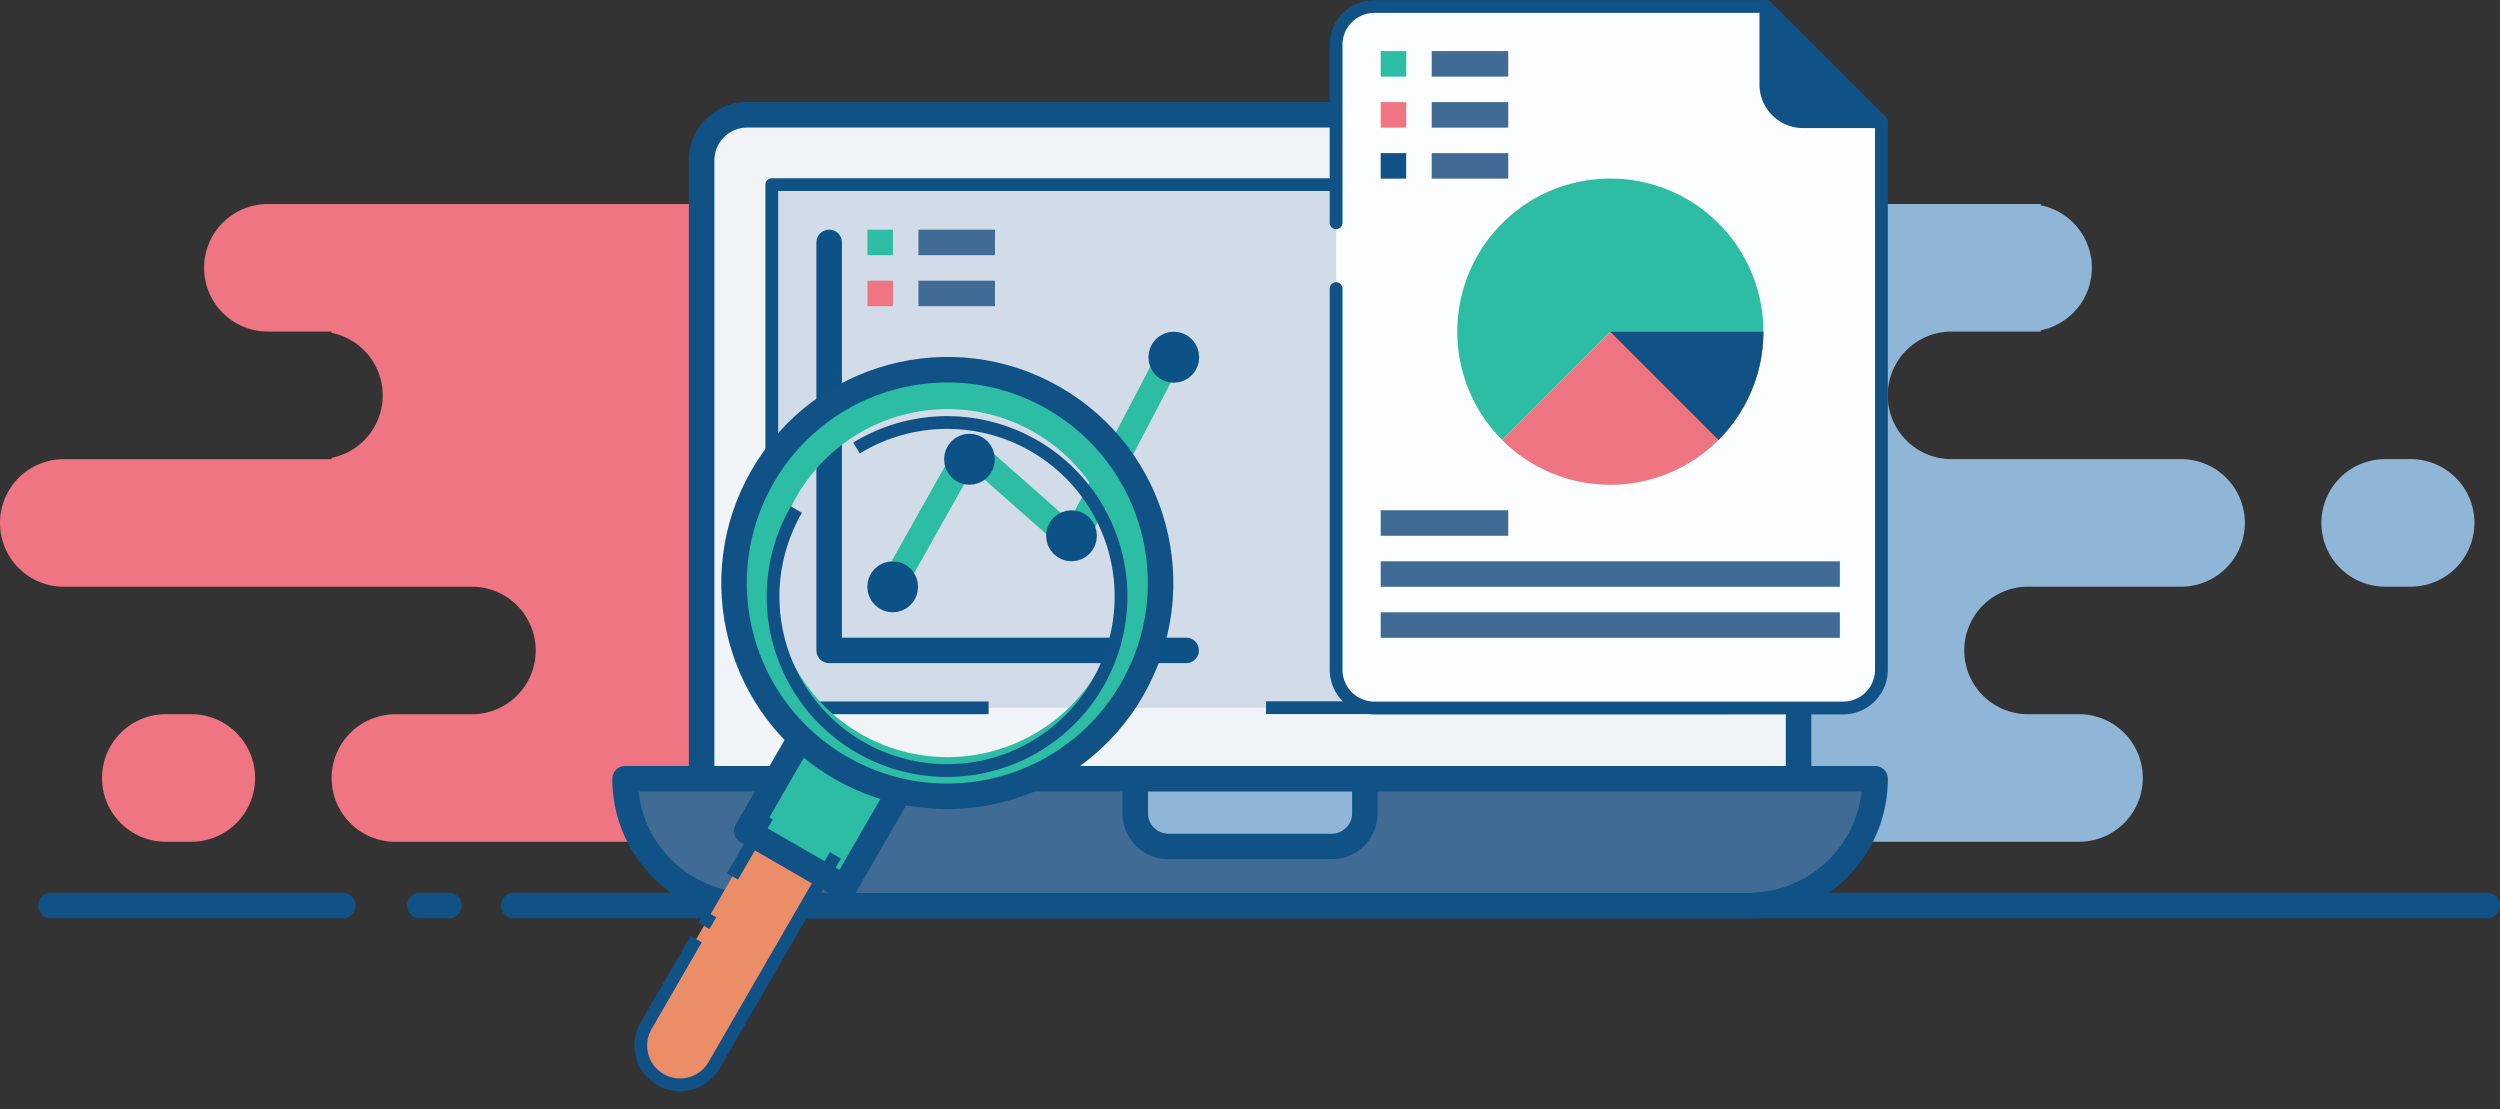<svg xmlns="http://www.w3.org/2000/svg" width="98.002" height="43.487" viewBox="0 0 98.002 43.487">
  <rect x="0" y="0" width="98.002" height="43.487" fill="#333333" stroke="none"/>
  <g id="sell" transform="translate(-1350.996 -1902.362)">
    <g id="Group_118" data-name="Group 118" transform="translate(2.996 743)">
      <path id="Path_342" data-name="Path 342" d="M1393,1192.36h36.5a2.5,2.5,0,0,0,0-5h-2a2.5,2.5,0,0,1,0-5h6a2.5,2.5,0,0,0,0-5h-9a2.5,2.5,0,0,1,0-5h3.5v-.051a2.5,2.5,0,0,0,0-4.9v-.051h-35Zm48.5-15a2.5,2.5,0,0,0,0,5h1a2.5,2.5,0,0,0,0-5Z" fill="#8fb6d7"/>
      <path id="Path_343" data-name="Path 343" d="M1358.5,1167.36a2.5,2.5,0,0,0,0,5h2.5v.051a2.5,2.5,0,0,1,0,4.9v.051h-10.5a2.5,2.5,0,0,0,0,5h16a2.5,2.5,0,0,1,0,5h-3a2.5,2.5,0,0,0,0,5H1393v-25h-34.5Zm-4,20a2.5,2.5,0,0,0,0,5h1a2.5,2.5,0,0,0,0-5Z" fill="#ee7581"/>
      <path id="Path_344" data-name="Path 344" d="M1350,1194.86h11.438m6.7,0H1445.5m-81.042,0h1.141" fill="none" stroke="#105286" stroke-linecap="round" stroke-linejoin="round" stroke-width="1"/>
    </g>
    <g id="Group_122" data-name="Group 122" transform="translate(-24.5 15.385)">
      <g id="Group_119" data-name="Group 119" transform="translate(765.5 490.615)">
        <path id="Path_345" data-name="Path 345" d="M637.5,1429.19v-26.528a1.79,1.79,0,0,1,1.792-1.8h39.417a1.79,1.79,0,0,1,1.792,1.8v26.528Z" fill="#f0f4f7" stroke="#105286" stroke-width="1" fill-rule="evenodd"/>
        <path id="Path_346" data-name="Path 346" d="M683.5,1426.89a4.961,4.961,0,0,1-4.973,4.972H639.473a4.961,4.961,0,0,1-4.973-4.972Z" fill="#406b95" stroke="#105286" stroke-linejoin="round" stroke-width="1"/>
        <path id="Path_347" data-name="Path 347" d="M654.5,1426.89h9v1.327a1.3,1.3,0,0,1-1.286,1.327h-6.429a1.3,1.3,0,0,1-1.286-1.327Z" fill="#8fb6d7" stroke="#105286" stroke-width="1"/>
        <path id="Path_348" data-name="Path 348" d="M668.938,1424.11H640.25V1403.6h37.5v20.505h-3.437" fill="#d2dce9"/>
        <path id="Path_349" data-name="Path 349" d="M648.75,1424.11h-8.5V1403.6h37.5v20.505H659.625" fill="none" stroke="#105286" stroke-linejoin="round" stroke-width="0.5"/>
      </g>
      <g id="Group_120" data-name="Group 120" transform="translate(1373.736 3258.853)">
        <path id="Path_350" data-name="Path 350" d="M55.136-1371.638H70.747l4.53,4.519v21.486a1.5,1.5,0,0,1-1.51,1.506H55.646a1.5,1.5,0,0,1-1.51-1.506v-24.416c0-.835.175-1.455,1-1.59Z" fill="#fbfdfe"/>
        <path id="Path_351" data-name="Path 351" d="M54.136-1363.143v-6.972a1.5,1.5,0,0,1,1.51-1.506H70.983l4.53,4.519v21.474a1.5,1.5,0,0,1-1.51,1.506H55.646a1.5,1.5,0,0,1-1.51-1.506v-14.934" fill="none" stroke="#105286" stroke-linecap="round" stroke-linejoin="round" stroke-width="0.501"/>
        <path id="Path_352" data-name="Path 352" d="M70.983-1371.625l4.53,4.519h-3.02a1.465,1.465,0,0,1-1.51-1.489Z" fill="#105286" stroke="#105286" stroke-linecap="round" stroke-linejoin="round" stroke-width="0.501"/>
      </g>
      <path id="Path_353" data-name="Path 353" d="M1408,1896.48v15.993h13.993" fill="none" stroke="#0c5286" stroke-linecap="round" stroke-linejoin="round" stroke-width="1"/>
      <path id="Path_354" data-name="Path 354" d="M1410.9,1909.19l2.321-4.127m.705-.1,3.219,2.844m.773-.279,3.189-6.09" fill="none" stroke="#2dbca4" stroke-width="1"/>
      <rect id="Rectangle_52" data-name="Rectangle 52" width="3" height="1" transform="translate(1414.5 1896.98) rotate(180)" fill="#406b95"/>
      <rect id="Rectangle_53" data-name="Rectangle 53" width="3" height="1" transform="translate(1414.5 1898.98) rotate(180)" fill="#406b95"/>
      <rect id="Rectangle_54" data-name="Rectangle 54" width="1" height="1" transform="translate(1410.5 1896.98) rotate(180)" fill="#2dbca4"/>
      <rect id="Rectangle_55" data-name="Rectangle 55" width="1" height="1" transform="translate(1410.5 1898.98) rotate(180)" fill="#ee7581"/>
      <ellipse id="Ellipse_12" data-name="Ellipse 12" cx="0.495" cy="0.5" rx="0.495" ry="0.5" transform="translate(1409.995 1909.48)" fill="none" stroke="#0c5286" stroke-linecap="square" stroke-width="1"/>
      <ellipse id="Ellipse_13" data-name="Ellipse 13" cx="0.495" cy="0.5" rx="0.495" ry="0.5" transform="translate(1413.005 1904.48)" fill="none" stroke="#0c5286" stroke-linecap="square" stroke-width="1"/>
      <ellipse id="Ellipse_14" data-name="Ellipse 14" cx="0.495" cy="0.5" rx="0.495" ry="0.5" transform="translate(1417.005 1907.48)" fill="none" stroke="#0c5286" stroke-linecap="square" stroke-width="1"/>
      <ellipse id="Ellipse_15" data-name="Ellipse 15" cx="0.495" cy="0.5" rx="0.495" ry="0.5" transform="translate(1421.015 1900.48)" fill="none" stroke="#0c5286" stroke-linecap="square" stroke-width="1"/>
      <path id="Path_355" data-name="Path 355" d="M1434.38,1904.22a6,6,0,1,1,9.439-1.243l-5.2-3Z" fill="#2dbca4"/>
      <path id="Path_356" data-name="Path 356" d="M1444.62,1899.98a6,6,0,0,1-10.243,4.243l4.243-4.243Z" fill="#ee7581"/>
      <path id="Path_357" data-name="Path 357" d="M1444.62,1899.98a6,6,0,0,1-1.757,4.243l-4.243-4.243Z" fill="#105286"/>
      <rect id="Rectangle_56" data-name="Rectangle 56" width="3" height="1" transform="translate(1434.62 1889.98) rotate(180)" fill="#406b95"/>
      <rect id="Rectangle_57" data-name="Rectangle 57" width="3" height="1" transform="translate(1434.62 1891.98) rotate(180)" fill="#406b95"/>
      <rect id="Rectangle_58" data-name="Rectangle 58" width="1" height="1" transform="translate(1430.62 1889.98) rotate(180)" fill="#2dbca4"/>
      <rect id="Rectangle_59" data-name="Rectangle 59" width="1" height="1" transform="translate(1430.62 1891.98) rotate(180)" fill="#ee7581"/>
      <rect id="Rectangle_60" data-name="Rectangle 60" width="3" height="1" transform="translate(1434.62 1893.98) rotate(180)" fill="#406b95"/>
      <rect id="Rectangle_61" data-name="Rectangle 61" width="1" height="1" transform="translate(1430.62 1893.98) rotate(180)" fill="#105286"/>
      <rect id="Rectangle_62" data-name="Rectangle 62" width="5" height="1" transform="translate(1429.62 1906.98)" fill="#406b95"/>
      <rect id="Rectangle_63" data-name="Rectangle 63" width="18" height="1" transform="translate(1429.62 1908.98)" fill="#406b95"/>
      <rect id="Rectangle_64" data-name="Rectangle 64" width="18" height="1" transform="translate(1429.62 1910.98)" fill="#406b95"/>
      <g id="Group_121" data-name="Group 121" transform="translate(886.554 1044.438) rotate(-30)">
        <path id="Path_358" data-name="Path 358" d="M12.217,1016.88l-2.36,1.361-1.478.852-1.254.723-1.064.613-2.043,1.178a1.54,1.54,0,1,0,1.541,2.666l8.2-4.728" fill="#eb8e68"/>
        <path id="Path_359" data-name="Path 359" d="M-886.359-493.875v-4.912h-4.409v4.912" transform="matrix(-0.5, -0.866, 0.866, -0.5, 0, 0)" fill="#2dbca4" stroke="#105286" stroke-linejoin="round" stroke-width="1"/>
        <path id="Path_360" data-name="Path 360" d="M27.255,1005.36a8.353,8.353,0,1,0,2.893,2.959,8.375,8.375,0,0,0-2.893-2.959Zm-.8,1.315a6.821,6.821,0,1,1-6.963-.083,6.82,6.82,0,0,1,6.963.083Z" fill="#2dbca4"/>
        <path id="Path_361" data-name="Path 361" d="M-881.744-486.9a6.821,6.821,0,0,0-5.969-6.77,6.819,6.819,0,0,0-7.457,5.083,6.824,6.824,0,0,0,4.111,8.036,6.817,6.817,0,0,0,8.481-3.08" transform="matrix(-0.5, -0.866, 0.866, -0.5, 0, 0)" fill="none" stroke="#105286" stroke-linejoin="round" stroke-width="0.5"/>
        <path id="Path_362" data-name="Path 362" d="M12.217,1016.88l-2.36,1.361m-1.478.852-.462.266m-.521.3-.27.156-1.064.613-2.043,1.178a1.54,1.54,0,1,0,1.541,2.666l8.2-4.728" fill="none" stroke="#105286" stroke-linejoin="round" stroke-width="0.5"/>
        <ellipse id="Ellipse_16" data-name="Ellipse 16" cx="8.359" cy="8.363" rx="8.359" ry="8.363" transform="matrix(-0.5, -0.866, 0.866, -0.5, 19.837, 1023.912)" fill="none" stroke="#105286" stroke-linejoin="round" stroke-width="1"/>
      </g>
    </g>
  </g>
</svg>
